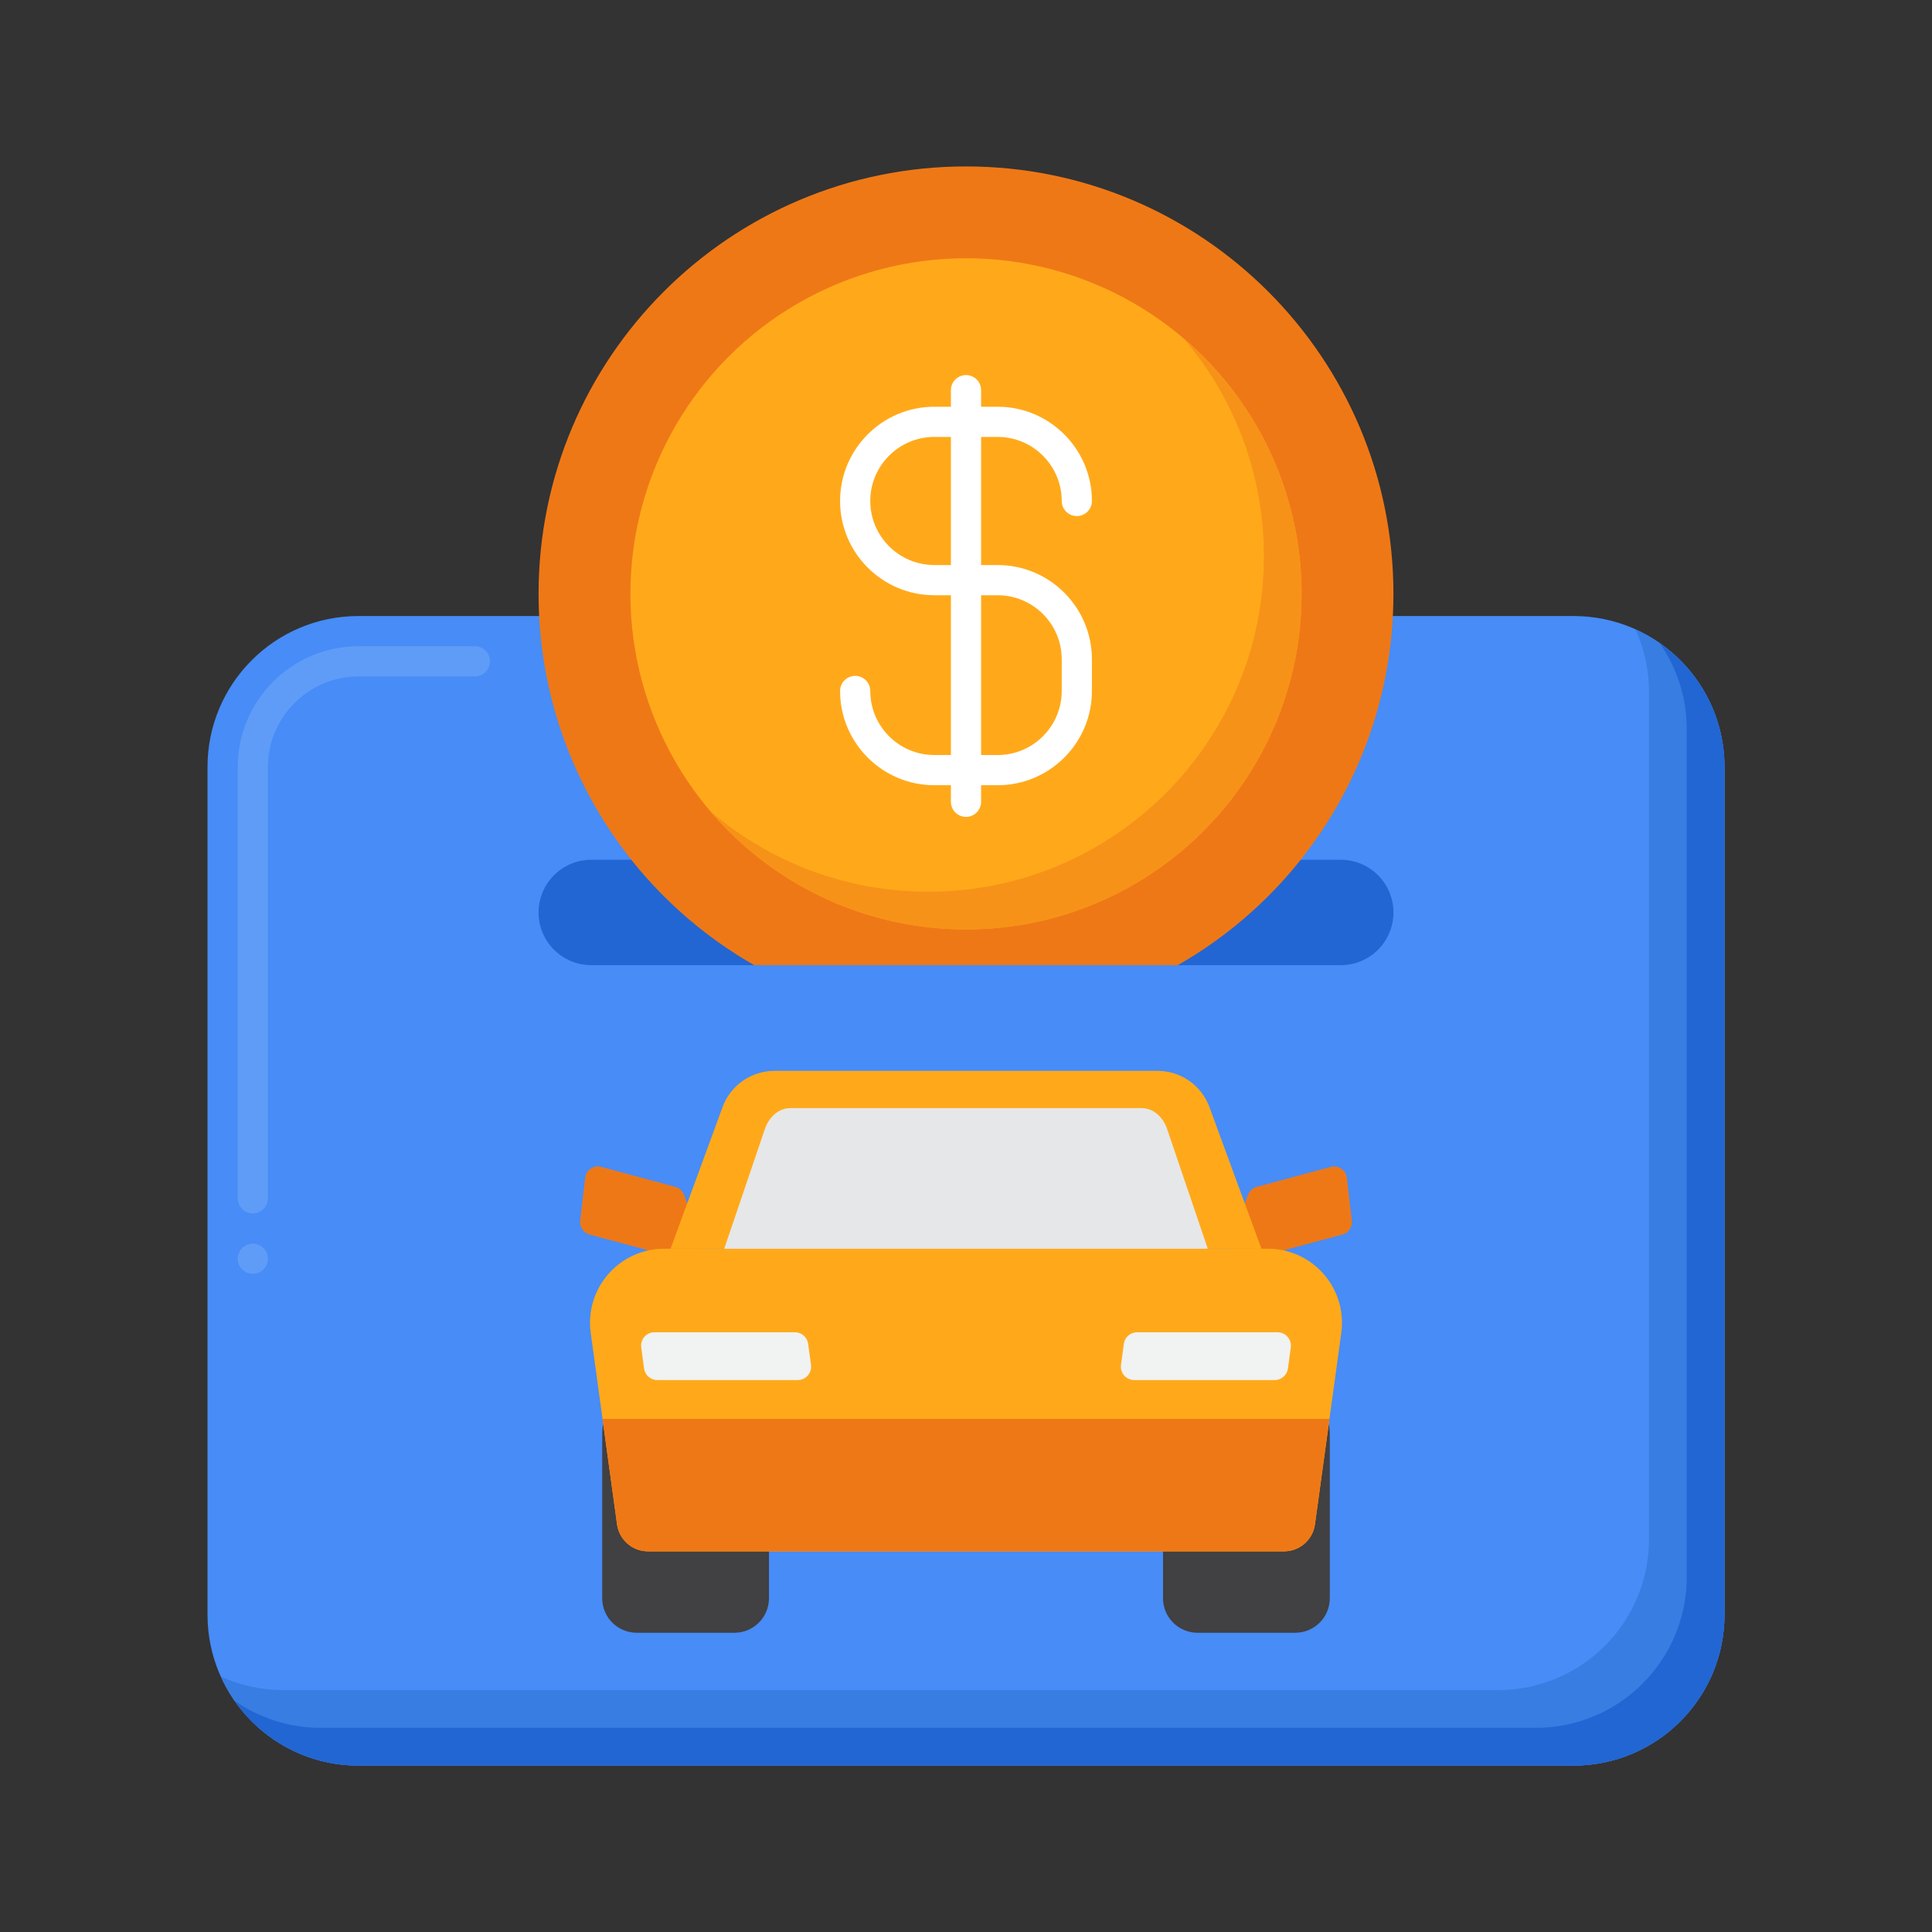 <?xml version="1.0" encoding="utf-8"?>
<!-- Generator: Adobe Illustrator 24.0.0, SVG Export Plug-In . SVG Version: 6.00 Build 0)  -->
<svg version="1.1" id="Layer_1" xmlns="http://www.w3.org/2000/svg" xmlns:xlink="http://www.w3.org/1999/xlink" x="0px" y="0px"
	 viewBox="0 0 256 256" enable-background="new 0 0 256 256" xml:space="preserve">
<rect x="0" y="0" width="256" height="256" fill="#333333" stroke="none"/>
<g>
	<g>
		<g>
			<path fill="#478CF7" d="M208.504,233.948H47.496c-11.046,0-20-8.954-20-20v-112.32c0-11.046,8.954-20,20-20h161.008
				c11.046,0,20,8.954,20,20v112.32C228.504,224.994,219.55,233.948,208.504,233.948z"/>
		</g>
		<g>
			<path fill="#377DE2" d="M216.723,83.409c1.134,2.51,1.781,5.286,1.781,8.219v112.32c0,11.046-8.954,20-20,20H37.496
				c-2.933,0-5.71-0.647-8.219-1.781c3.137,6.942,10.106,11.781,18.219,11.781h161.008c11.046,0,20-8.954,20-20v-112.32
				C228.504,93.516,223.665,86.546,216.723,83.409z"/>
		</g>
		<g>
			<path fill="#2266D3" d="M219.916,85.216c2.256,3.238,3.588,7.167,3.588,11.412v112.32c0,11.046-8.954,20-20,20H42.496
				c-4.245,0-8.174-1.332-11.412-3.588c3.613,5.187,9.612,8.588,16.412,8.588h161.008c11.046,0,20-8.954,20-20v-112.32
				C228.504,94.828,225.103,88.83,219.916,85.216z"/>
		</g>
		<g>
			<g>
				<path fill="#2266D3" d="M177.656,127.888H78.344c-3.855,0-6.981-3.125-6.981-6.981v0c0-3.855,3.125-6.981,6.981-6.981h99.313
					c3.855,0,6.981,3.125,6.981,6.981v0C184.637,124.762,181.512,127.888,177.656,127.888z"/>
			</g>
			<g>
				<g>
					<path fill="#EF7816" d="M184.637,78.689c0,13.391-4.656,25.688-12.412,35.389c-4.454,5.564-9.946,10.264-16.159,13.81H99.934
						c-6.213-3.546-11.705-8.245-16.159-13.81c-7.755-9.701-12.411-21.998-12.411-35.389c0-31.281,25.356-56.637,56.637-56.637
						C159.281,22.052,184.637,47.408,184.637,78.689z"/>
				</g>
				<g>
					<circle fill="#FFA91A" cx="128" cy="78.689" r="44.467"/>
				</g>
				<g>
					<path fill="#F79219" d="M156.836,44.853c6.624,7.765,10.631,17.829,10.631,28.835c0,24.558-19.908,44.467-44.466,44.467
						c-11.006,0-21.071-4.007-28.836-10.631c8.156,9.561,20.284,15.631,33.836,15.631c24.558,0,44.466-19.908,44.466-44.467
						C172.466,65.137,166.396,53.009,156.836,44.853z"/>
				</g>
			</g>
		</g>
		<g>
			<g>
				<path fill="#FFFFFF" d="M132.195,104.045h-8.391c-6.886,0-12.489-5.603-12.489-12.488c0-1.104,0.896-2,2-2s2,0.896,2,2
					c0,4.681,3.808,8.488,8.489,8.488h8.391c4.681,0,8.489-3.808,8.489-8.488v-4.195c0-4.681-3.809-8.489-8.489-8.489h-8.391
					c-6.886,0-12.489-5.603-12.489-12.489c0-6.886,5.603-12.488,12.489-12.488h8.391c6.887,0,12.489,5.603,12.489,12.488
					c0,1.104-0.896,2-2,2s-2-0.896-2-2c0-4.681-3.809-8.488-8.489-8.488h-8.391c-4.681,0-8.489,3.808-8.489,8.488
					s3.808,8.489,8.489,8.489h8.391c6.887,0,12.489,5.603,12.489,12.489v4.195C144.685,98.442,139.082,104.045,132.195,104.045z"/>
			</g>
			<g>
				<path fill="#FFFFFF" d="M128,108.241c-1.104,0-2-0.896-2-2V51.698c0-1.104,0.896-2,2-2s2,0.896,2,2v54.543
					C130,107.346,129.104,108.241,128,108.241z"/>
			</g>
		</g>
		<g>
			<path fill="#5E9CF7" d="M33.5,168.79c-1.11,0-2-0.9-2-2c0-1.101,0.89-2,2-2c1.1,0,2,0.899,2,2
				C35.5,167.89,34.6,168.79,33.5,168.79z M33.5,160.79c-1.11,0-2-0.9-2-2v-57.16c0-8.82,7.18-16,16-16h15.43c1.1,0,2,0.89,2,2
				c0,1.1-0.9,2-2,2H47.5c-6.61,0.01-11.99,5.39-12,12v57.16C35.5,159.89,34.6,160.79,33.5,160.79z"/>
		</g>
	</g>
	<g>
		<g>
			<g>
				<g>
					<g>
						<g>
							<path fill="#EF7816" d="M165.364,158.306l0.003,0.009c0.186-0.498,0.597-0.899,1.14-1.046l9.829-2.652
								c0.999-0.269,2.004,0.412,2.124,1.439l0.664,5.694c0.097,0.834-0.431,1.613-1.241,1.831l-12.255,3.298
								c-0.934,0.251-1.916-0.187-2.352-1.051h0c-0.256-0.506-0.289-1.096-0.092-1.628L165.364,158.306z"/>
						</g>
					</g>
				</g>
				<g>
					<g>
						<g>
							<path fill="#EF7816" d="M90.636,158.306l-0.003,0.009c-0.186-0.498-0.597-0.899-1.14-1.046l-9.829-2.652
								c-0.999-0.269-2.004,0.412-2.124,1.439l-0.664,5.694c-0.097,0.834,0.431,1.613,1.241,1.831l12.255,3.298
								c0.934,0.251,1.916-0.187,2.352-1.051l0,0c0.256-0.506,0.289-1.096,0.092-1.628L90.636,158.306z"/>
						</g>
					</g>
				</g>
			</g>
			<g>
				<g>
					<g>
						<path fill="#414042" d="M97.322,216.348H84.368c-2.525,0-4.572-2.047-4.572-4.572V189.85c0-2.525,2.047-4.572,4.572-4.572
							h12.953c2.525,0,4.572,2.047,4.572,4.572v21.926C101.893,214.301,99.846,216.348,97.322,216.348z"/>
					</g>
				</g>
				<g>
					<g>
						<path fill="#414042" d="M171.632,216.348h-12.953c-2.525,0-4.572-2.047-4.572-4.572V189.85c0-2.525,2.047-4.572,4.572-4.572
							h12.953c2.525,0,4.572,2.047,4.572,4.572v21.926C176.204,214.301,174.157,216.348,171.632,216.348z"/>
					</g>
				</g>
			</g>
			<g>
				<g>
					<path fill="#FFA91A" d="M170.142,205.562H85.858c-2.066,0-3.814-1.525-4.096-3.571l-3.489-25.376
						c-0.811-5.896,3.771-11.151,9.723-11.151h80.008c5.952,0,10.533,5.255,9.723,11.151l-3.489,25.376
						C173.956,204.037,172.208,205.562,170.142,205.562z"/>
				</g>
			</g>
			<g>
				<g>
					<path fill="#EF7816" d="M79.84,188.012l1.922,13.979c0.281,2.046,2.03,3.571,4.096,3.571h84.284
						c2.066,0,3.814-1.525,4.096-3.571l1.922-13.979H79.84z"/>
				</g>
			</g>
			<g>
				<g>
					<path fill="#FFA91A" d="M153.389,141.895h-50.778c-3.069,0-5.812,1.915-6.869,4.797l-6.888,18.772h78.292l-6.888-18.772
						C159.201,143.81,156.458,141.895,153.389,141.895z"/>
				</g>
			</g>
			<g>
				<g>
					<path fill="#F1F2F2" d="M105.7,182.867H87.103c-0.89,0-1.643-0.658-1.762-1.54l-0.376-2.782
						c-0.144-1.067,0.686-2.017,1.762-2.017h18.597c0.89,0,1.643,0.658,1.762,1.54l0.376,2.782
						C107.607,181.918,106.777,182.867,105.7,182.867z"/>
				</g>
			</g>
			<g>
				<g>
					<path fill="#F1F2F2" d="M150.3,182.867h18.597c0.89,0,1.643-0.658,1.762-1.54l0.376-2.782c0.144-1.067-0.686-2.017-1.762-2.017
						h-18.597c-0.89,0-1.643,0.658-1.762,1.54l-0.376,2.782C148.393,181.918,149.223,182.867,150.3,182.867z"/>
				</g>
			</g>
			<g>
				<g>
					<path fill="#E6E7E8" d="M160.038,165.463H95.962l5.382-15.846c0.574-1.69,1.901-2.786,3.371-2.786h46.57
						c1.47,0,2.797,1.097,3.371,2.786L160.038,165.463z"/>
				</g>
			</g>
		</g>
	</g>
</g>
</svg>
